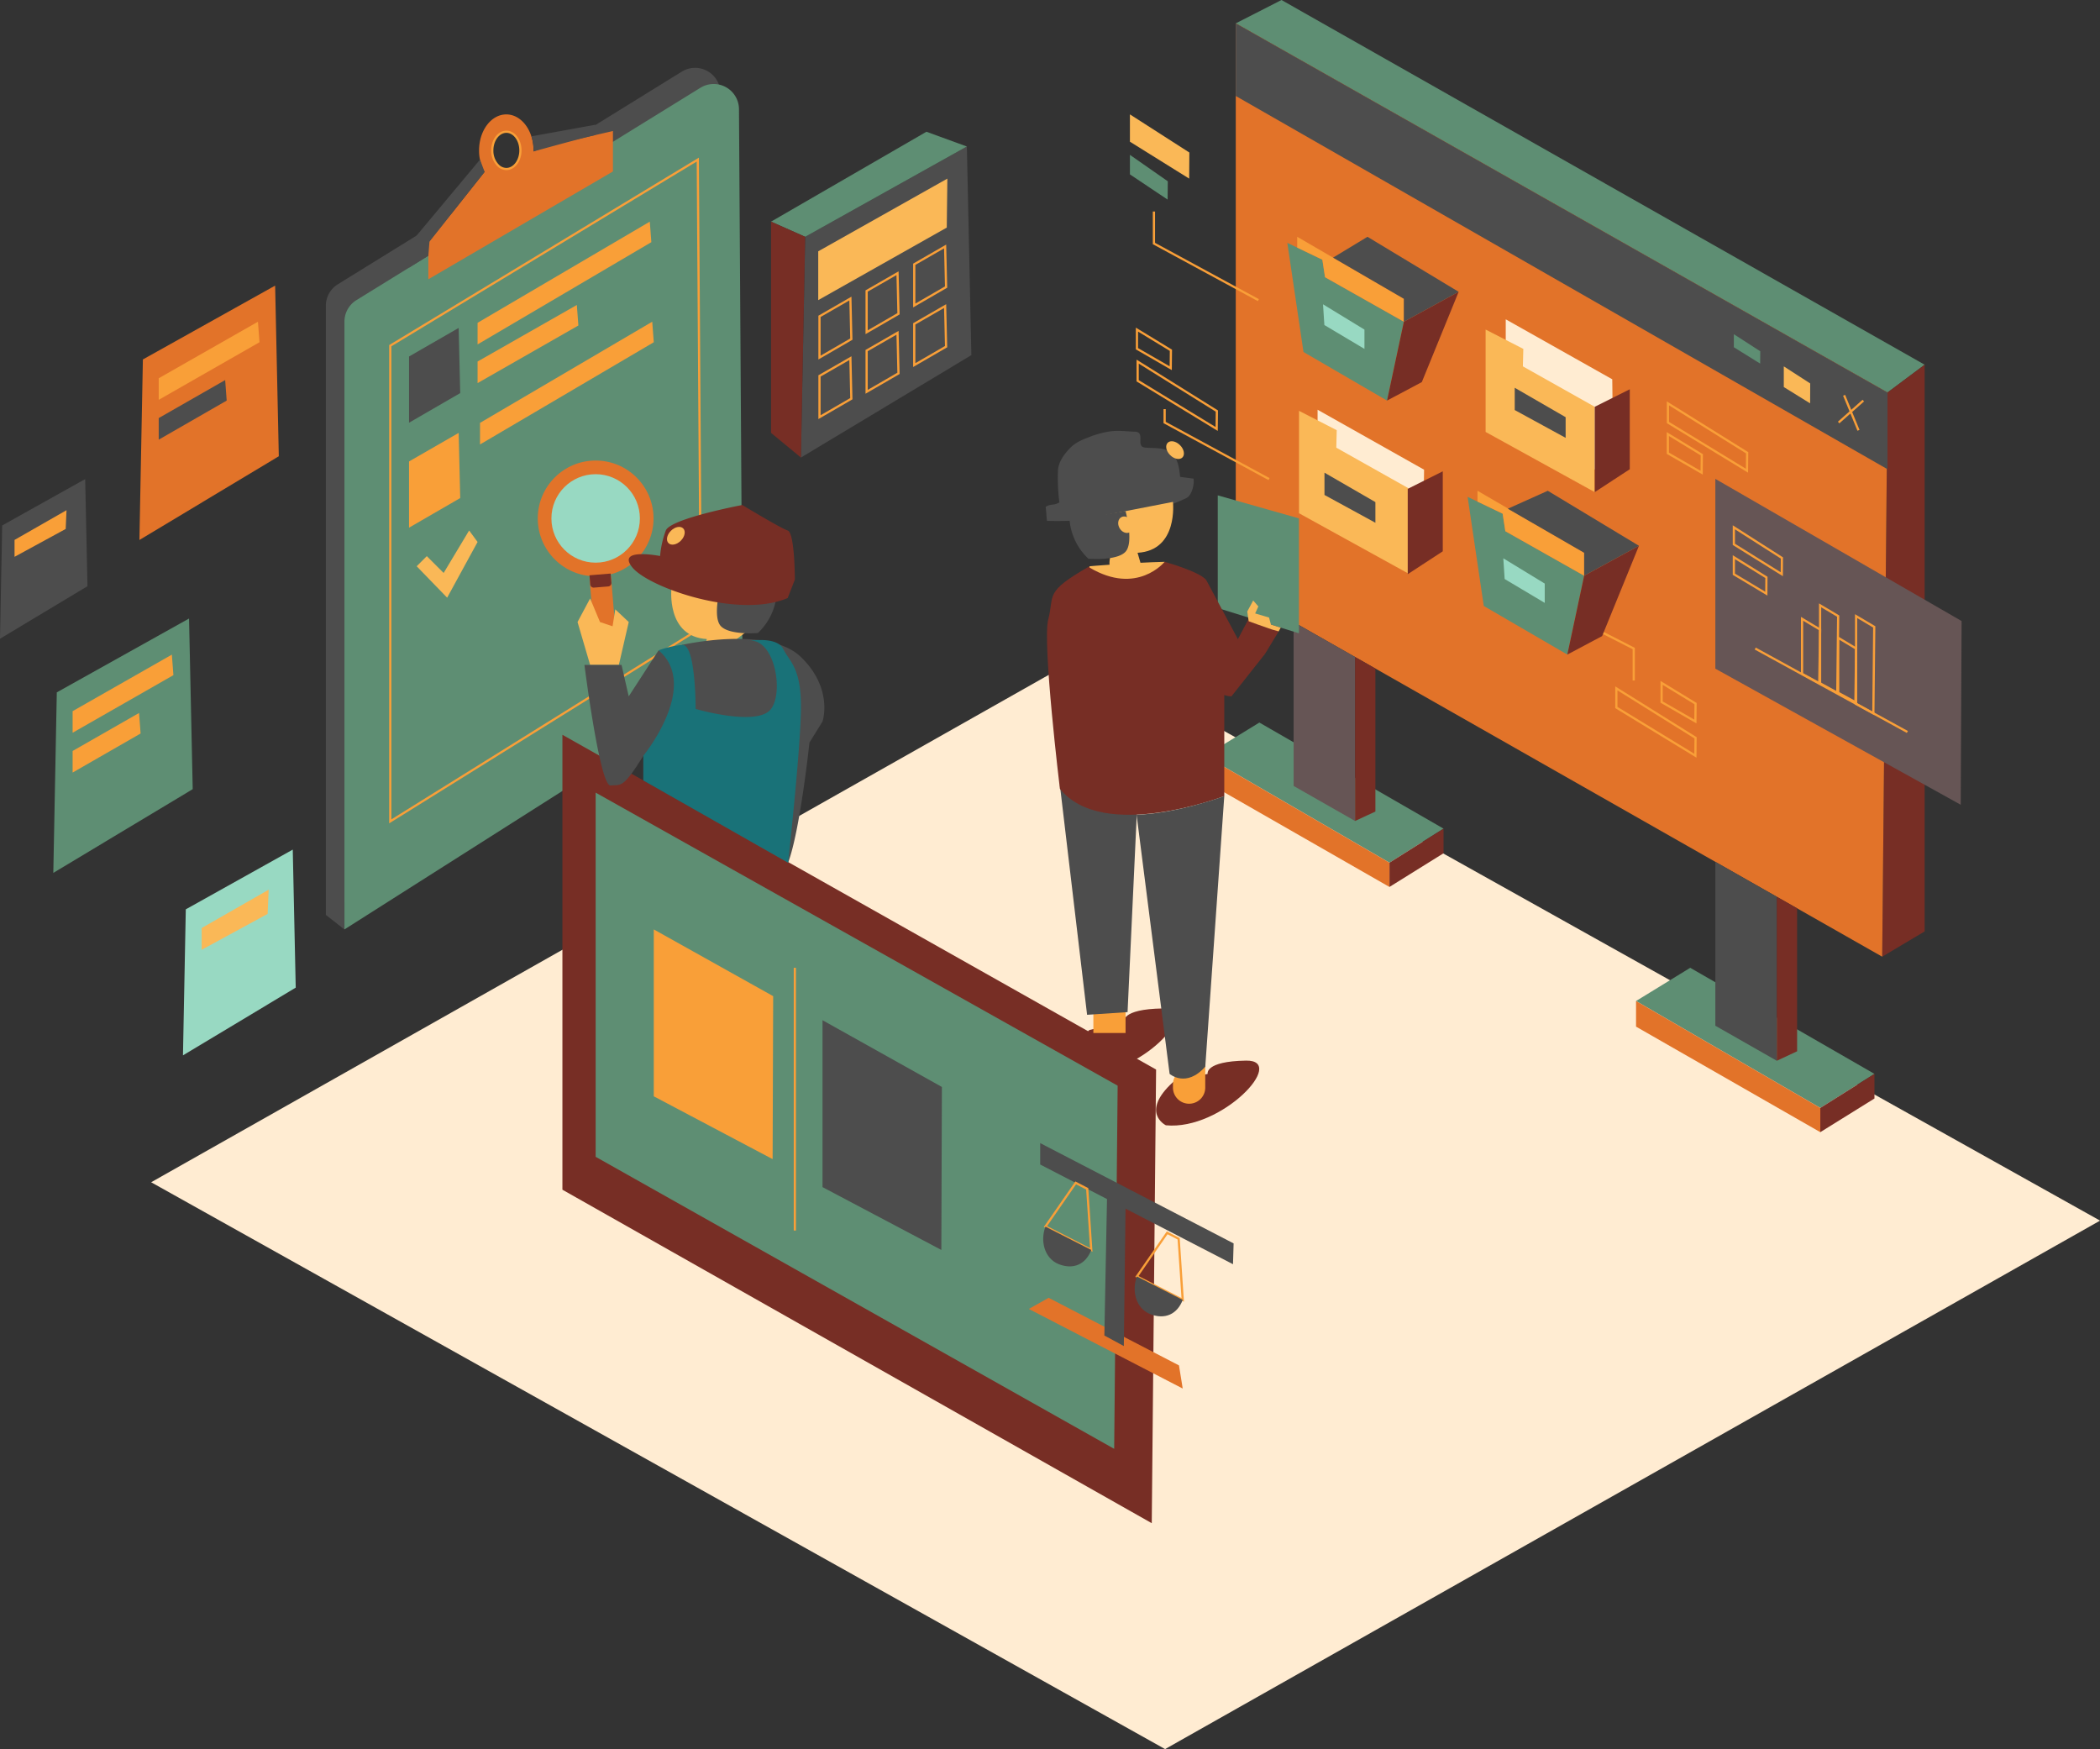 <?xml version="1.0" encoding="UTF-8"?>
<svg id="Analysis_object_" width="949.43" height="790.73" data-name="Analysis (object)" version="1.1" viewBox="0 0 949.43 790.73" xmlns="http://www.w3.org/2000/svg" xmlns:cc="http://creativecommons.org/ns#" xmlns:dc="http://purl.org/dc/elements/1.1/" xmlns:rdf="http://www.w3.org/1999/02/22-rdf-syntax-ns#">
 <rect x="0" y="0" width="949.43" height="790.73" fill="#333333" stroke="none"/>
 <defs>
  <style>.cls-1{fill:#ffecd2;}.cls-2{fill:#4d4d4d;}.cls-3{fill:#5e8e73;}.cls-4{fill:none;stroke:#f99f38;stroke-miterlimit:10;}.cls-5{fill:#e27329;}.cls-6{fill:#f99f38;}.cls-7{fill:#fab857;}.cls-8{fill:#98d9c2;}.cls-9{fill:#772e25;}.cls-10{fill:#655;}.cls-11{fill:#197278;}</style>
 </defs>
 <polygon class="cls-1" transform="translate(-174.14,-138.1)" points="1123.6 689.92 700.89 928.83 242.47 672.57 665.15 433.66"/>
 <path class="cls-2" d="m327.33 299.01-171.61 109.2v12l-8.4-6.61v-275.35a11.44 11.44 0 0 1 5.41-9.73l155.54-96.15a11.43 11.43 0 0 1 17.42 9.66z"/>
 <path class="cls-3" d="m335.73 305.84-180 114.33v-274.77a11.42 11.42 0 0 1 5.42-9.72l155.52-96a11.43 11.43 0 0 1 17.43 9.65z"/>
 <polygon class="cls-4" transform="translate(-174.14,-138.1)" points="350.59 294.37 489.62 210.25 491.01 421.96 350.59 509.42"/>
 <path class="cls-5" d="m246.67 66.22-5.46 2.24a3.7 3.7 0 0 0 0-0.47c0-9-5.51-16.27-12.31-16.27s-12.31 7.27-12.31 16.27a19.41 19.41 0 0 0 2.48 9.73l-25.41 32.07v16.46l83.46-48.74v-18.28zm-11.81 4.87c-0.93 3.12-3.25 5.32-5.92 5.32a5.36 5.36 0 0 1-3.53-1.43 9.41 9.41 0 0 1-2.82-7c0-4.65 2.87-8.42 6.37-8.42s6.37 3.77 6.37 8.42a10.7 10.7 0 0 1-0.47 3.11z"/>
 <path class="cls-4" d="m235.29 67.99a10.7 10.7 0 0 1-0.45 3.1c-0.93 3.12-3.25 5.32-5.92 5.32a5.36 5.36 0 0 1-3.53-1.43 9.41 9.41 0 0 1-2.82-7c0-4.65 2.87-8.42 6.37-8.42s6.35 3.78 6.35 8.43z"/>
 <polygon class="cls-2" transform="translate(-174.14,-138.1)" points="359.07 259.09 367.8 253.71 368.32 247.22 393.23 215.82 391.16 210.25 359.07 248.7"/>
 <path class="cls-2" d="m269.2 61.05v-4.67l-28.94 5.25a21.76 21.76 0 0 1 1 6.83s20.17-5.63 27.94-7.41z"/>
 <polygon class="cls-2" transform="translate(-174.14,-138.1)" points="359.07 299.26 381.51 286.35 382.21 315.81 359.07 329.2"/>
 <polygon class="cls-6" transform="translate(-174.14,-138.1)" points="359.07 346.71 381.51 333.8 382.21 363.26 359.07 376.65"/>
 <polygon class="cls-6" transform="translate(-174.14,-138.1)" points="390.06 284.03 467.92 238.3 468.62 247.58 390.06 293.8"/>
 <polygon class="cls-6" transform="translate(-174.14,-138.1)" points="391.16 329.27 469.02 283.54 469.72 292.82 391.16 339.03"/>
 <polygon class="cls-6" transform="translate(-174.14,-138.1)" points="390.06 301.53 434.93 275.97 435.63 285.25 390.06 311.29"/>
 <polygon class="cls-7" transform="translate(-174.14,-138.1)" points="374.71 397.13 386.24 377.92 390.06 383.12 376.3 408.3 362.53 394.09 367.1 389.52"/>
 <circle class="cls-5" cx="269.3" cy="234.37" r="26.17"/>
 <circle class="cls-8" cx="269.3" cy="234.37" r="20"/>
 <path class="cls-5" d="m266.52 261.18 1.94 23.63a2.67 2.67 0 0 0 2.89 2.44l4.36-0.36a2.68 2.68 0 0 0 2.46-2.88l-1.94-23.63h-0.47l-3.57 0.28-1.09 0.1h-0.12l-3.43 0.28z"/>
 <path class="cls-9" d="m274.98 265.12-6.448 0.529a1.56 1.56 0 0 1-1.682-1.427l-0.34-4.146 9.568-0.785 0.34 4.146a1.56 1.56 0 0 1-1.427 1.682z"/>
 <polygon class="cls-9" transform="translate(-174.14,-138.1)" points="694.86 826.7 696.82 621.62 428.41 470.28 428.41 675.94"/>
 <path class="cls-9" d="m508.23 461.9s-1.52-5.69 17.36-6-11 31.67-36.25 29.24c0 0-11.83-5.77 3.2-19.5z"/>
 <polygon class="cls-8" transform="translate(-174.14,-138.1)" points="306.5 522.19 258.14 549.19 256.86 615.21 307.84 584.59"/>
 <polygon class="cls-3" transform="translate(-174.14,-138.1)" points="259.61 417.72 199.82 451.1 198.24 532.72 261.27 494.86"/>
 <polygon class="cls-2" transform="translate(-174.14,-138.1)" points="212.65 354.69 175.13 375.64 174.14 426.86 213.69 403.1"/>
 <polygon class="cls-5" transform="translate(-174.14,-138.1)" points="298.53 267.22 238.74 300.6 237.17 382.22 300.19 344.36"/>
 <polygon class="cls-2" transform="translate(-174.14,-138.1)" points="611.27 204.33 538.17 245.15 536.24 344.95 613.3 298.65"/>
 <polygon class="cls-3" transform="translate(-174.14,-138.1)" points="743.51 464.75 826.78 512.71 802.32 528.1 719.01 479.78"/>
 <polygon class="cls-3" transform="translate(-174.14,-138.1)" points="1044.3 302.98 753.52 138.1 732.84 148.66 1027.5 315.54"/>
 <polygon class="cls-9" transform="translate(-174.14,-138.1)" points="1044.3 559.17 1025.1 570.6 1027.5 315.54 1044.3 302.98"/>
 <polygon class="cls-5" transform="translate(-174.14,-138.1)" points="1025.1 570.6 1027.5 315.54 732.84 148.66 732.84 404.44"/>
 <polygon class="cls-3" transform="translate(-174.14,-138.1)" points="677.87 793.09 679.44 628.91 443.44 496.43 443.44 661.07"/>
 <polygon class="cls-2" transform="translate(-174.14,-138.1)" points="1027.5 350.23 1027.5 315.54 732.84 148.66 732.84 181.49"/>
 <line class="cls-4" x1="833.74" x2="840.24" y1="178.7" y2="194.54"/>
 <line class="cls-4" x1="831.26" x2="842.42" y1="191.01" y2="181.1"/>
 <polygon class="cls-3" transform="translate(-174.14,-138.1)" points="958.03 289.19 969.97 296.9 969.92 302.47 958.03 295.08"/>
 <polygon class="cls-2" transform="translate(-174.14,-138.1)" points="644.42 654.87 731.87 700.22 731.59 709.63 644.42 664.55"/>
 <polygon class="cls-5" transform="translate(-174.14,-138.1)" points="648.24 724.81 707.17 755.37 708.86 765.83 639.29 729.85"/>
 <polygon class="cls-6" transform="translate(-174.14,-138.1)" points="469.72 558.27 523.7 588.44 523.45 662.12 469.72 633.72"/>
 <polygon class="cls-2" transform="translate(-174.14,-138.1)" points="546.01 599.32 599.98 629.49 599.73 703.17 546.01 674.77"/>
 <polygon class="cls-10" transform="translate(-174.14,-138.1)" points="949.66 354.59 1061 418.86 1060.6 501.91 949.66 440.39"/>
 <polygon class="cls-7" transform="translate(-174.14,-138.1)" points="684.99 189.81 711.86 207.05 711.78 218.85 684.99 202.16"/>
 <polygon class="cls-4" transform="translate(-174.14,-138.1)" points="958.03 376.48 979.76 390.34 979.71 397.69 958.03 384.18"/>
 <polygon class="cls-4" transform="translate(-174.14,-138.1)" points="958.03 390 972.75 399.12 972.71 406.47 958.03 397.69"/>
 <polygon class="cls-3" transform="translate(-174.14,-138.1)" points="684.99 208.11 702.11 220.05 702.03 228.33 684.99 216.94"/>
 <polygon class="cls-4" transform="translate(-174.14,-138.1)" points="928.22 320.45 964.04 342.79 963.96 350.89 928.22 329.11"/>
 <polygon class="cls-4" transform="translate(-174.14,-138.1)" points="928.18 334.33 943.54 343.69 943.47 351.79 928.18 342.99"/>
 <polygon class="cls-4" transform="translate(-174.14,-138.1)" points="904.91 449.3 940.72 471.64 940.64 479.74 904.91 457.96"/>
 <polygon class="cls-4" transform="translate(-174.14,-138.1)" points="925.36 446.82 940.72 456.18 940.64 464.28 925.36 455.48"/>
 <polygon class="cls-4" transform="translate(-174.14,-138.1)" points="688.48 301.58 724.29 323.92 724.21 332.02 688.48 310.24"/>
 <polygon class="cls-4" transform="translate(-174.14,-138.1)" points="688.16 287.1 703.52 296.45 703.44 304.56 688.16 295.75"/>
 <polyline class="cls-4" transform="translate(-174.14,-138.1)" points="695.84 233.72 695.84 248.19 743.05 273.78"/>
 <polyline class="cls-4" transform="translate(-174.14,-138.1)" points="912.77 445.75 912.77 431.29 879.2 414.12"/>
 <polyline class="cls-4" transform="translate(-174.14,-138.1)" points="700.68 323.04 700.68 329.11 747.89 354.69"/>
 <line class="cls-4" x1="793.55" x2="862.34" y1="293.19" y2="330.91"/>
 <polygon class="cls-4" transform="translate(-174.14,-138.1)" points="1021.1 460.59 1021.5 421.5 1013.3 416.63 1013.3 456.32"/>
 <polygon class="cls-4" transform="translate(-174.14,-138.1)" points="1013 455.55 1013.3 431.29 1005.2 426.42 1005.2 451.29"/>
 <polygon class="cls-4" transform="translate(-174.14,-138.1)" points="996.65 446.98 997.02 422.72 988.87 417.85 988.87 442.72"/>
 <polygon class="cls-4" transform="translate(-174.14,-138.1)" points="1004.8 451.27 1005.2 416.63 997.02 411.75 997.02 447.01"/>
 <polygon class="cls-3" transform="translate(-174.14,-138.1)" points="801.23 319.2 808.84 283.54 773.2 263.42 771.99 255.5 756.15 247.89 763.46 297.23"/>
 <polygon class="cls-9" transform="translate(-174.14,-138.1)" points="816.96 310.83 801.23 319.2 808.84 283.54 833.61 270.02"/>
 <polygon class="cls-6" transform="translate(-174.14,-138.1)" points="808.84 283.54 808.84 273.17 760.62 245.15 760.62 250.04 771.99 255.5 773.2 263.42"/>
 <polygon class="cls-2" transform="translate(-174.14,-138.1)" points="833.61 270.02 808.84 283.54 808.84 273.17 776.83 254.57 792.39 245.15"/>
 <polygon class="cls-8" transform="translate(-174.14,-138.1)" points="772.29 275.67 791.02 287.1 791.02 295.83 772.9 285.04"/>
 <polygon class="cls-1" transform="translate(-174.14,-138.1)" points="769.83 323.33 769.83 368.56 817.42 393.22 817.98 350.44"/>
 <polygon class="cls-3" transform="translate(-174.14,-138.1)" points="882.74 434.02 890.35 398.37 854.72 378.25 853.5 370.32 837.66 362.71 844.97 412.05"/>
 <polygon class="cls-9" transform="translate(-174.14,-138.1)" points="898.48 425.66 882.74 434.02 890.35 398.37 915.13 384.84"/>
 <polygon class="cls-6" transform="translate(-174.14,-138.1)" points="890.35 398.37 890.35 387.99 842.13 359.97 842.13 364.86 853.5 370.32 854.72 378.25"/>
 <polygon class="cls-2" transform="translate(-174.14,-138.1)" points="915.13 384.84 890.35 398.37 890.35 387.99 855.84 368.08 873.91 359.97"/>
 <polygon class="cls-8" transform="translate(-174.14,-138.1)" points="853.8 390.5 872.53 401.92 872.53 410.65 854.41 399.86"/>
 <polygon class="cls-7" transform="translate(-174.14,-138.1)" points="810.78 397.34 810.78 358.75 778.29 340.48 778.49 332.58 761.44 323.83 761.44 370.13"/>
 <polygon class="cls-9" transform="translate(-174.14,-138.1)" points="826.43 387.33 810.59 397.68 810.59 359.1 826.43 351.18"/>
 <polygon class="cls-1" transform="translate(-174.14,-138.1)" points="854.9 282.46 854.9 327.69 903.59 355.06 903.06 309.57"/>
 <polygon class="cls-2" transform="translate(-174.14,-138.1)" points="772.95 351.79 795.97 365.09 795.97 374.43 772.95 361.86"/>
 <polygon class="cls-10" transform="translate(-174.14,-138.1)" points="759 419.31 786.79 435.12 786.79 509.25 759 493.41"/>
 <polygon class="cls-9" transform="translate(-174.14,-138.1)" points="795.97 440.33 786.79 435.12 786.79 509.25 795.97 504.97"/>
 <polygon class="cls-3" transform="translate(-174.14,-138.1)" points="938.31 575.62 1021.6 623.58 997.11 638.97 913.81 590.64"/>
 <polygon class="cls-9" transform="translate(-174.14,-138.1)" points="1021.6 634.71 1021.6 623.58 997.11 638.97 997.11 649.93"/>
 <polygon class="cls-5" transform="translate(-174.14,-138.1)" points="997.11 649.93 997.11 638.97 913.81 590.64 913.81 602.22"/>
 <polygon class="cls-9" transform="translate(-174.14,-138.1)" points="826.78 523.84 826.78 512.71 802.32 528.1 802.32 539.07"/>
 <polygon class="cls-5" transform="translate(-174.14,-138.1)" points="802.32 539.07 802.32 528.1 719.01 479.78 719.01 491.35"/>
 <polygon class="cls-4" transform="translate(-174.14,-138.1)" points="544.64 281.11 558.61 273.07 559.04 291.41 544.64 299.75"/>
 <polygon class="cls-4" transform="translate(-174.14,-138.1)" points="565.95 269.65 579.92 261.61 580.36 279.95 565.95 288.29"/>
 <polygon class="cls-4" transform="translate(-174.14,-138.1)" points="587.48 257.57 601.44 249.53 601.88 267.87 587.48 276.21"/>
 <polygon class="cls-4" transform="translate(-174.14,-138.1)" points="544.64 308.05 558.61 300.01 559.04 318.35 544.64 326.69"/>
 <polygon class="cls-4" transform="translate(-174.14,-138.1)" points="565.95 296.59 579.92 288.55 580.36 306.89 565.95 315.23"/>
 <polygon class="cls-4" transform="translate(-174.14,-138.1)" points="587.48 284.51 601.44 276.47 601.88 294.81 587.48 303.15"/>
 <polygon class="cls-7" transform="translate(-174.14,-138.1)" points="544.07 251.71 602.45 218.85 602.18 240.99 544.07 273.78"/>
 <polygon class="cls-2" transform="translate(-174.14,-138.1)" points="245.9 327.1 275.94 309.92 276.63 319.2 245.9 336.86"/>
 <polygon class="cls-6" transform="translate(-174.14,-138.1)" points="180.71 382.19 204.21 368.75 203.84 377.23 180.71 389.83"/>
 <polygon class="cls-6" transform="translate(-174.14,-138.1)" points="245.9 309.1 290.76 283.54 291.46 292.82 245.9 318.86"/>
 <polygon class="cls-3" transform="translate(-174.14,-138.1)" points="611.27 204.33 592.99 197.66 522.74 238.3 538.17 245.15"/>
 <polygon class="cls-9" transform="translate(-174.14,-138.1)" points="522.74 333.8 522.74 238.3 538.17 245.15 536.24 344.95"/>
 <polygon class="cls-6" transform="translate(-174.14,-138.1)" points="206.97 477.6 237.01 460.42 237.71 469.7 206.97 487.36"/>
 <polygon class="cls-6" transform="translate(-174.14,-138.1)" points="206.97 459.6 251.84 434.04 252.54 443.32 206.97 469.36"/>
 <polygon class="cls-2" transform="translate(-174.14,-138.1)" points="984.05 302.47 995.99 310.19 995.95 319.2 984.05 311.81"/>
 <polygon class="cls-7" transform="translate(-174.14,-138.1)" points="265.32 557.64 295.62 540.31 295.14 551.25 265.32 567.48"/>
 <line class="cls-4" x1="359.36" x2="359.36" y1="437.52" y2="556.3"/>
 <polygon class="cls-4" transform="translate(-174.14,-138.1)" points="665.68 675.54 667.51 703.17 646.8 692.58 660.48 672.85"/>
 <path class="cls-2" d="m493.37 565.07c-2.48 6.53-8.08 9-14.62 6.46s-8.57-10.52-6.09-17z"/>
 <polygon class="cls-4" transform="translate(-174.14,-138.1)" points="707.02 698.12 708.86 725.75 688.15 715.16 701.83 695.43"/>
 <path class="cls-2" d="m539.6 216.38c0.47 2.62-0.79 7.59-3.18 8.76-24.42 11.91-63.09 10.32-63.09 10.32l-0.56-6.35c2.53-1.55 3.65-0.42 6.18-2a84.23 84.23 0 0 1-0.64-13.94c0-4.15 2.81-7.93 5.74-10.87 2.25-2.26 5.27-3.54 8.24-4.66a41.65 41.65 0 0 1 10.57-2.74c3.41-0.32 6.69 0.13 10.11 0.27a3.27 3.27 0 0 1 1.67 0.36c2 1.27-0.11 5.21 1.9 6.47a3.08 3.08 0 0 0 1.38 0.36c3.91 0.35 8.24-0.19 11.38 2.16s3.88 7 4.23 11.06z"/>
 <polygon class="cls-7" transform="translate(-174.14,-138.1)" points="895.14 360.58 895.14 322 862.65 303.73 862.85 295.83 845.8 287.08 845.8 333.37"/>
 <polygon class="cls-2" transform="translate(-174.14,-138.1)" points="858.96 313.4 881.98 326.7 881.98 336.04 858.96 323.47"/>
 <polygon class="cls-9" transform="translate(-174.14,-138.1)" points="910.98 350.23 895.14 360.58 895.14 322 910.98 314.08"/>
 <polygon class="cls-7" transform="translate(-174.14,-138.1)" points="980.61 303.73 992.55 311.44 992.51 320.45 980.61 313.07"/>
 <polygon class="cls-2" transform="translate(-174.14,-138.1)" points="949.66 527.71 977.45 543.51 977.45 617.65 949.66 601.81"/>
 <polygon class="cls-9" transform="translate(-174.14,-138.1)" points="986.63 548.73 977.45 543.51 977.45 617.65 986.63 613.37"/>
 <polygon class="cls-2" transform="translate(-174.14,-138.1)" points="682.23 746.62 683.02 683.98 674.65 679.03 673.43 741.85"/>
 <path class="cls-2" d="m534.72 587.65c-2.48 6.53-8.09 9-14.62 6.46s-8.58-10.52-6.09-17.05z"/>
 <path class="cls-7" d="m530.3 226.9s2.53 21.94-16 23l1.83 6.29s-12.8 2.6-14 0.79 0-6.07 0-6.07l-8.27-6.36-4.71-9.65z"/>
 <path class="cls-7" d="m303.57 265.9s-2.52 21.94 16 23l-1.83 6.29s12.8 2.6 14 0.79 0-6.07 0-6.07l8.33-6.29 4.66-9.65z"/>
 <ellipse class="cls-7" transform="rotate(-45)" cx="231.77" cy="519.54" rx="3.17" ry="4.7"/>
 <polygon class="cls-6" transform="translate(-174.14,-138.1)" points="668.46 591.39 683.02 585.6 683.02 605.09 668.46 605.09"/>
 <path class="cls-2" d="m479.19 355.01 12.29 103.76 18.3-1.22 4.23-90.78s-28.83-1.3-34.82-11.76z"/>
 <path class="cls-9" d="m492.59 255.99s14.7 7.5 33.95-2c0 0 15.43 4.26 18.77 8.15 0 0-18.6 3.73-10.89 20.67l19.09 30v47.09s-54.82 21.05-74.32-3.31c0 0-8-66.12-5.28-76.49 2.95-11.4-2.05-12.26 18.68-24.11z"/>
 <path class="cls-2" d="m483.57 235.24 25.29-4.19s3.9 14.11 0 18.37-16.79 3.16-16.79 3.16a27.3 27.3 0 0 1-8.5-17.34z"/>
 <path class="cls-2" d="m351.13 268.83-25.27-4.19s-3.9 14.11 0 18.37 16.8 3.16 16.8 3.16a27.31 27.31 0 0 0 8.47-17.34z"/>
 <path class="cls-9" d="m546 485.48s-1.53-5.69 17.36-6-11 31.68-36.25 29.24c0 0-11.83-5.76 3.2-19.49z"/>
 <polygon class="cls-9" transform="translate(-174.14,-138.1)" points="746.1 433.66 752.24 423.54 739.33 416.63 732.84 428.86"/>
 <path class="cls-6" d="m537.59 498.97a7.28 7.28 0 0 1-7.28-7.28v-1.48a7.29 7.29 0 0 1 4.59-6.77l10-4v12.21a7.28 7.28 0 0 1-7.31 7.32z"/>
 <path class="cls-2" d="m513.86 368.31 14.93 117.17s7.49 6.52 16.13-3.29l8.59-122.29s-21.22 7.9-39.65 8.41z"/>
 <polygon class="cls-3" transform="translate(-174.14,-138.1)" points="724.7 362.04 761.4 372.45 761.4 424.4 724.7 412.97"/>
 <path class="cls-9" d="m530.31 273.65s11 41.15 26.45 41.15l15.2-19.24-11.65-5.41-15-28s-14.64-3.25-15 11.5z"/>
 <path class="cls-9" d="m298.43 251.36s-19.89-3.91-12.54 5.16 47.97 23.38 70.23 13.83l3.24-8.34s0-21.12-3.24-22.18-20.51-11.53-20.51-11.53-32.43 6.1-34.59 11.53a44.24 44.24 0 0 0-2.59 11.53z"/>
 <polygon class="cls-7" transform="translate(-174.14,-138.1)" points="440.94 408.64 445.4 419.31 451.09 421.23 452.31 413.57 458.4 419.31 453.93 438.69 440.94 438.69 435.25 419.31"/>
 <path class="cls-2" d="m371.86 326.19-5.9 9.52s-4.27 40.15-9.66 54.3l-65.44-37.2v-11.14c-9.26 14.94-10 13-14.84 13.43s-11.79-54.51-11.79-54.51h16.77l3.25 14.22 13.5-20.81a20.19 20.19 0 0 1 6 4.77l4.63-7.23s38.87-8.87 53.71 5.47 9.77 29.18 9.77 29.18z"/>
 <path class="cls-11" d="m297.76 293.99a44.31 44.31 0 0 1 10.66-2.44c6.17-0.53 6.09 28.94 6.09 28.94s28 8.22 34.09 0 1.14-33.52-11-30.62c0 0 13.45-2.58 16.5 3.51s8.36 8.53 8 28-5.79 68.6-5.79 68.6l-65.45-37.17v-11.13s25.79-31.55 6.9-47.69z"/>
 <ellipse class="cls-7" transform="rotate(-45)" cx="44.794" cy="387.33" rx="4.7" ry="3.17"/>
 <ellipse class="cls-7" transform="rotate(-30)" cx="322.1" cy="459.87" rx="3.13" ry="3.91"/>
 <polygon class="cls-7" transform="translate(-174.14,-138.1)" points="749.17 422.67 742.45 420.32 738.68 418.94 738.04 414.56 740.72 409.56 743.05 412.26 741.61 415.42 747.89 417.28 748.75 420.46 748.76 420.46 753.16 421.84 752.24 423.54"/>
 <path class="cls-7" d="m492.59 255.99s19.62-1.68 33.95-2c0 0-12.43 15.4-33.95 2.59"/>
</svg>
